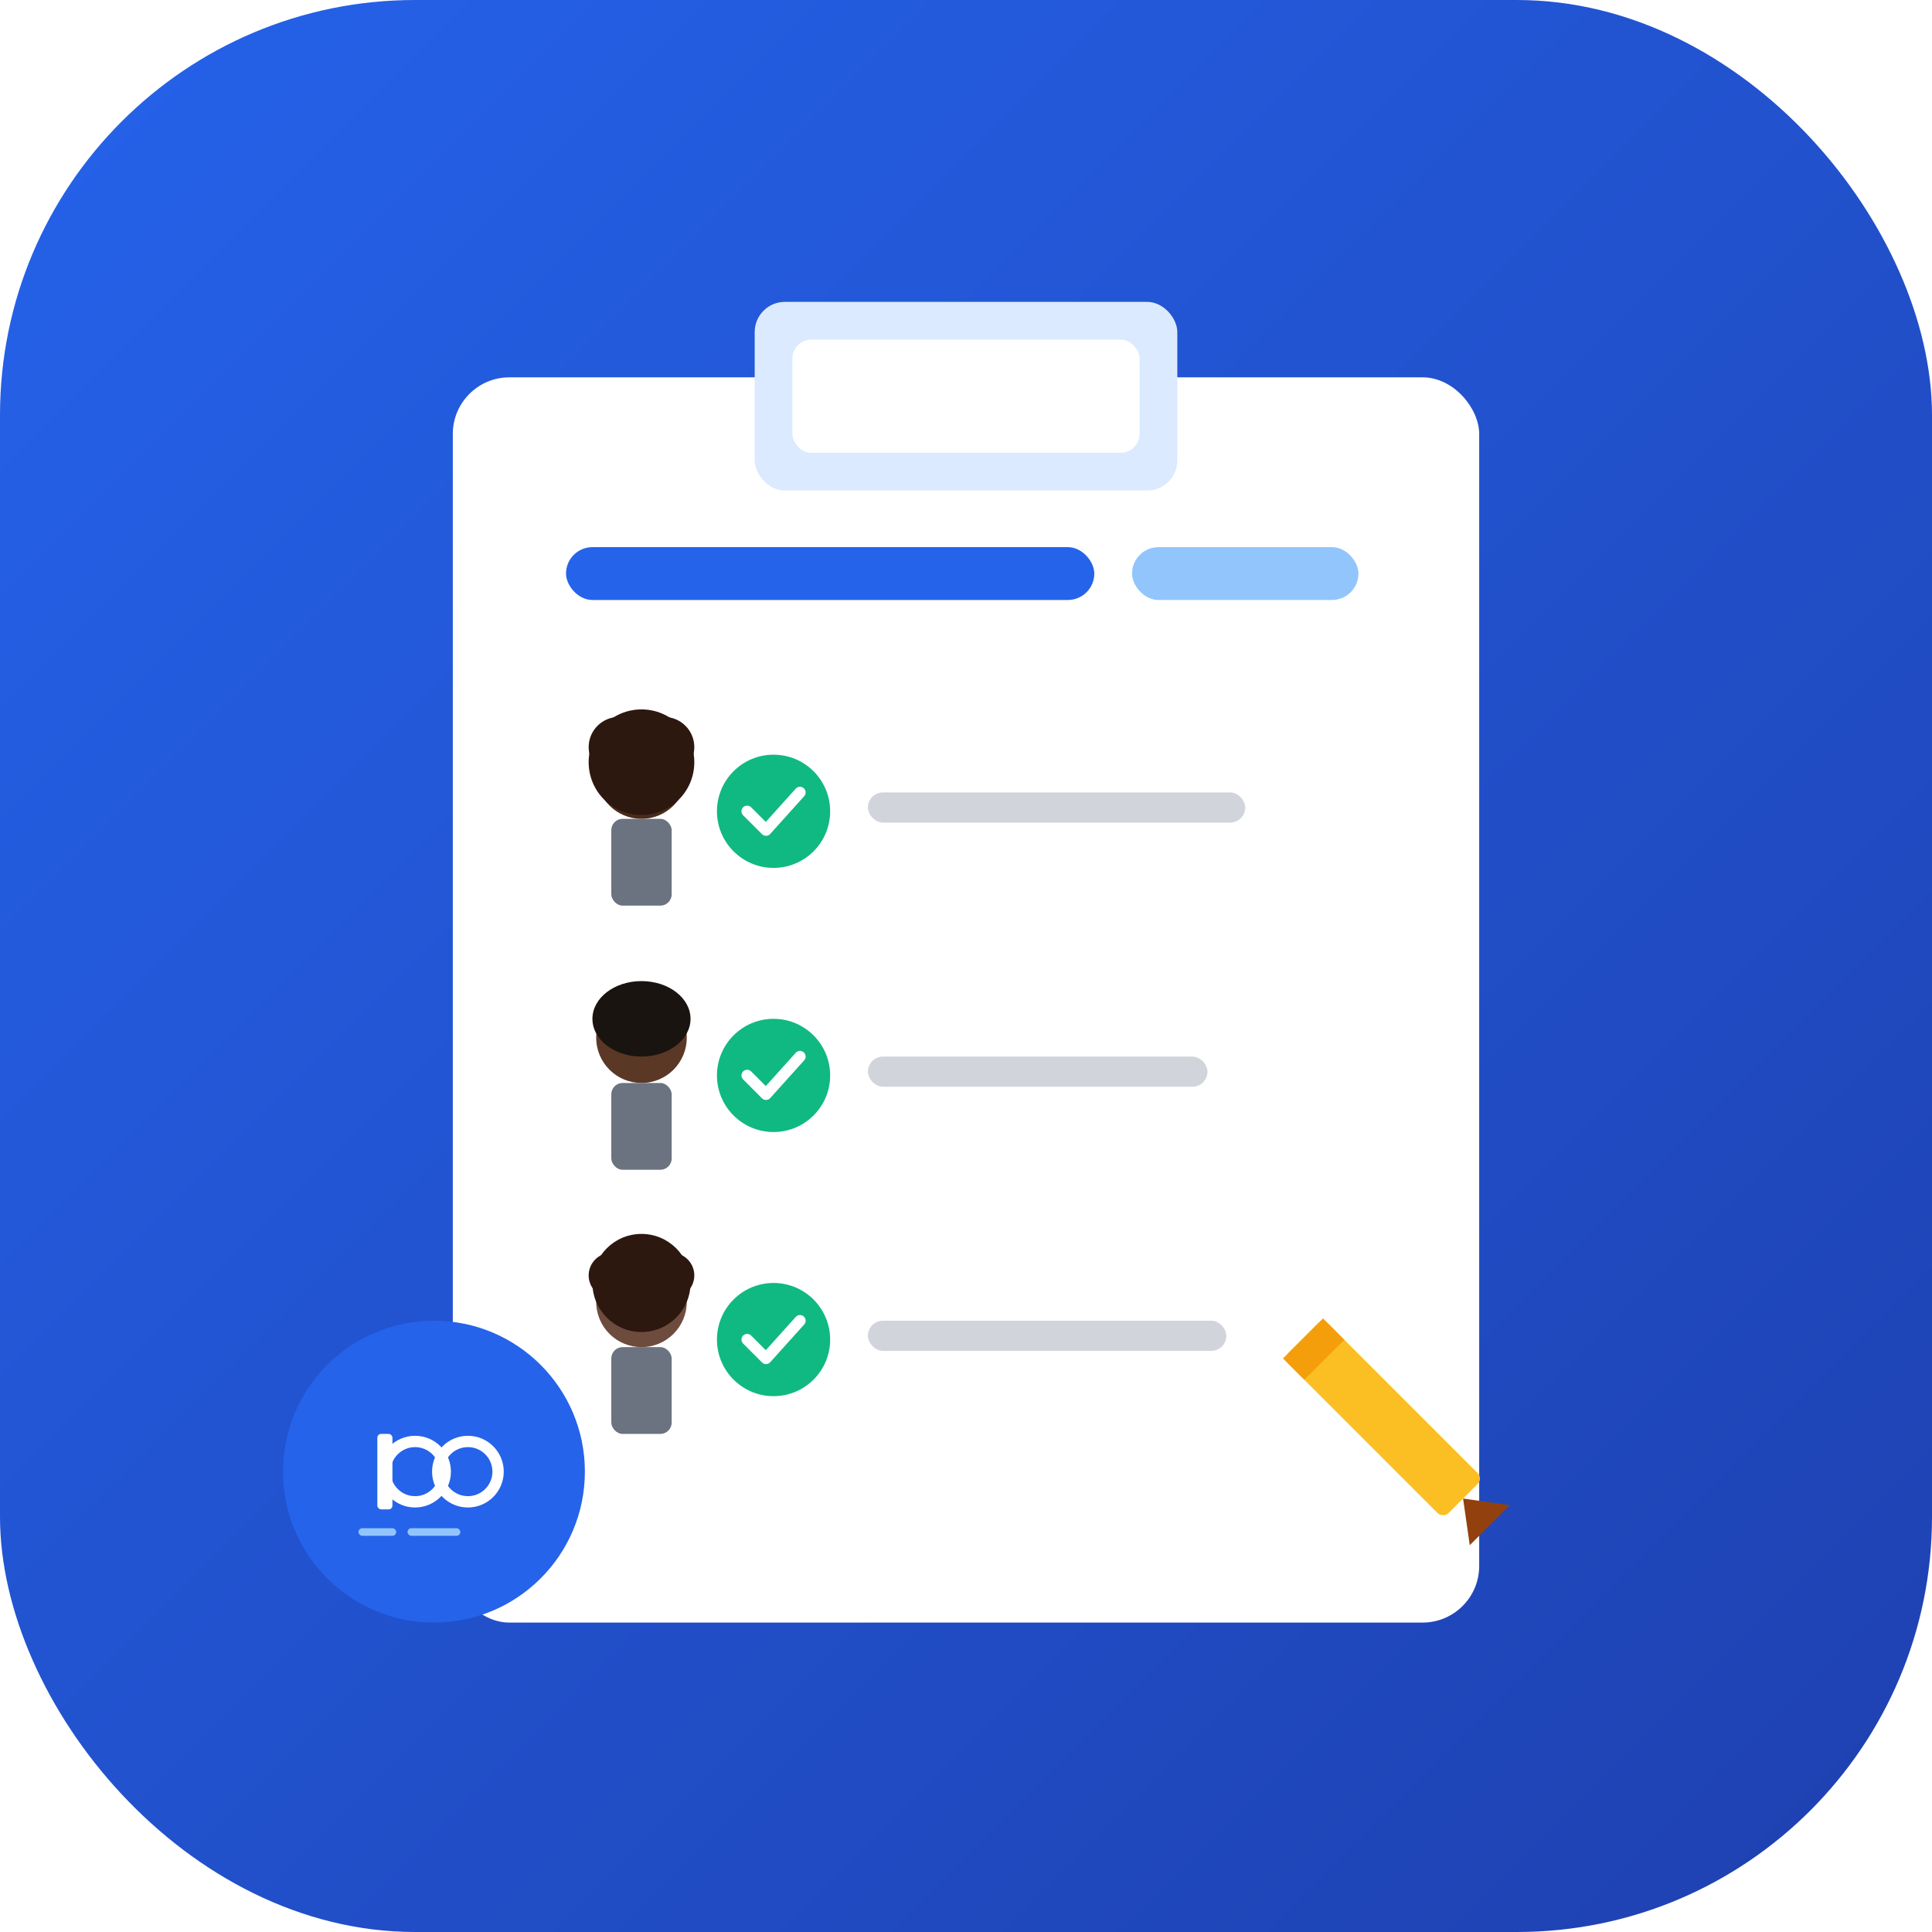 <svg xmlns="http://www.w3.org/2000/svg" viewBox="0 0 512 512">
  <defs>
    <linearGradient id="bgGradBlue" x1="0%" y1="0%" x2="100%" y2="100%">
      <stop offset="0%" style="stop-color:#2563eb;stop-opacity:1" />
      <stop offset="100%" style="stop-color:#1e40af;stop-opacity:1" />
    </linearGradient>
    <filter id="shadowBlue">
      <feDropShadow dx="0" dy="4" stdDeviation="8" flood-opacity="0.3"/>
    </filter>
  </defs>
  
  <!-- Background with rounded corners -->
  <rect width="512" height="512" fill="url(#bgGradBlue)" rx="110"/>
  
  <!-- Clipboard base -->
  <g filter="url(#shadowBlue)">
    <!-- Clipboard body -->
    <rect x="120" y="100" width="272" height="330" fill="white" rx="15"/>
    
    <!-- Clipboard clip -->
    <rect x="200" y="80" width="112" height="50" fill="#dbeafe" rx="8"/>
    <rect x="210" y="90" width="92" height="30" fill="white" rx="5"/>
  </g>
  
  <!-- Title line -->
  <rect x="150" y="145" width="140" height="14" fill="#2563eb" rx="7"/>
  <rect x="300" y="145" width="60" height="14" fill="#93c5fd" rx="7"/>
  
  <!-- Person 1 - Black woman with checkmark -->
  <g>
    <!-- Head -->
    <circle cx="170" cy="205" r="12" fill="#4a2c1b"/>
    <!-- Hair/Afro -->
    <circle cx="170" cy="202" r="14" fill="#2d1810"/>
    <circle cx="164" cy="198" r="8" fill="#2d1810"/>
    <circle cx="176" cy="198" r="8" fill="#2d1810"/>
    <!-- Body -->
    <rect x="162" y="217" width="16" height="23" fill="#6b7280" rx="3"/>
    <!-- Checkmark -->
    <circle cx="205" cy="215" r="15" fill="#10b981"/>
    <polyline points="198,215 203,220 212,210" fill="none" stroke="white" stroke-width="3" stroke-linecap="round" stroke-linejoin="round"/>
    <!-- Name line -->
    <rect x="230" y="210" width="100" height="8" fill="#d1d5db" rx="4"/>
  </g>
  
  <!-- Person 2 - Black man with checkmark -->
  <g>
    <!-- Head -->
    <circle cx="170" cy="275" r="12" fill="#5a3825"/>
    <!-- Hair -->
    <ellipse cx="170" cy="270" rx="13" ry="10" fill="#1a1410"/>
    <!-- Body -->
    <rect x="162" y="287" width="16" height="23" fill="#6b7280" rx="3"/>
    <!-- Checkmark -->
    <circle cx="205" cy="285" r="15" fill="#10b981"/>
    <polyline points="198,285 203,290 212,280" fill="none" stroke="white" stroke-width="3" stroke-linecap="round" stroke-linejoin="round"/>
    <!-- Name line -->
    <rect x="230" y="280" width="90" height="8" fill="#d1d5db" rx="4"/>
  </g>
  
  <!-- Person 3 - Black child with checkmark -->
  <g>
    <!-- Head -->
    <circle cx="170" cy="345" r="12" fill="#6d4c3d"/>
    <!-- Hair with puffs -->
    <circle cx="170" cy="340" r="13" fill="#2d1810"/>
    <circle cx="162" cy="338" r="6" fill="#2d1810"/>
    <circle cx="178" cy="338" r="6" fill="#2d1810"/>
    <!-- Body -->
    <rect x="162" y="357" width="16" height="23" fill="#6b7280" rx="3"/>
    <!-- Checkmark -->
    <circle cx="205" cy="355" r="15" fill="#10b981"/>
    <polyline points="198,355 203,360 212,350" fill="none" stroke="white" stroke-width="3" stroke-linecap="round" stroke-linejoin="round"/>
    <!-- Name line -->
    <rect x="230" y="350" width="95" height="8" fill="#d1d5db" rx="4"/>
  </g>
  
  <!-- Pen/Pencil -->
  <g transform="translate(340, 360) rotate(-45)">
    <rect x="0" y="0" width="15" height="60" fill="#fbbf24" rx="2"/>
    <polygon points="7.5,60 0,70 15,70" fill="#92400e"/>
    <rect x="0" y="0" width="15" height="8" fill="#f59e0b"/>
  </g>
  
  <!-- Statistics badge with visual percentage -->
  <g>
    <circle cx="115" cy="390" r="40" fill="#2563eb"/>
    <!-- 100% represented as "1" "0" "0" using shapes -->
    <rect x="100" y="380" width="4" height="20" fill="white" rx="1"/>
    <circle cx="110" cy="390" r="8" fill="none" stroke="white" stroke-width="3"/>
    <circle cx="124" cy="390" r="8" fill="none" stroke="white" stroke-width="3"/>
    <!-- Small indicator bars for "present" -->
    <rect x="95" y="405" width="10" height="2" fill="#93c5fd" rx="1"/>
    <rect x="108" y="405" width="14" height="2" fill="#93c5fd" rx="1"/>
  </g>
</svg>
